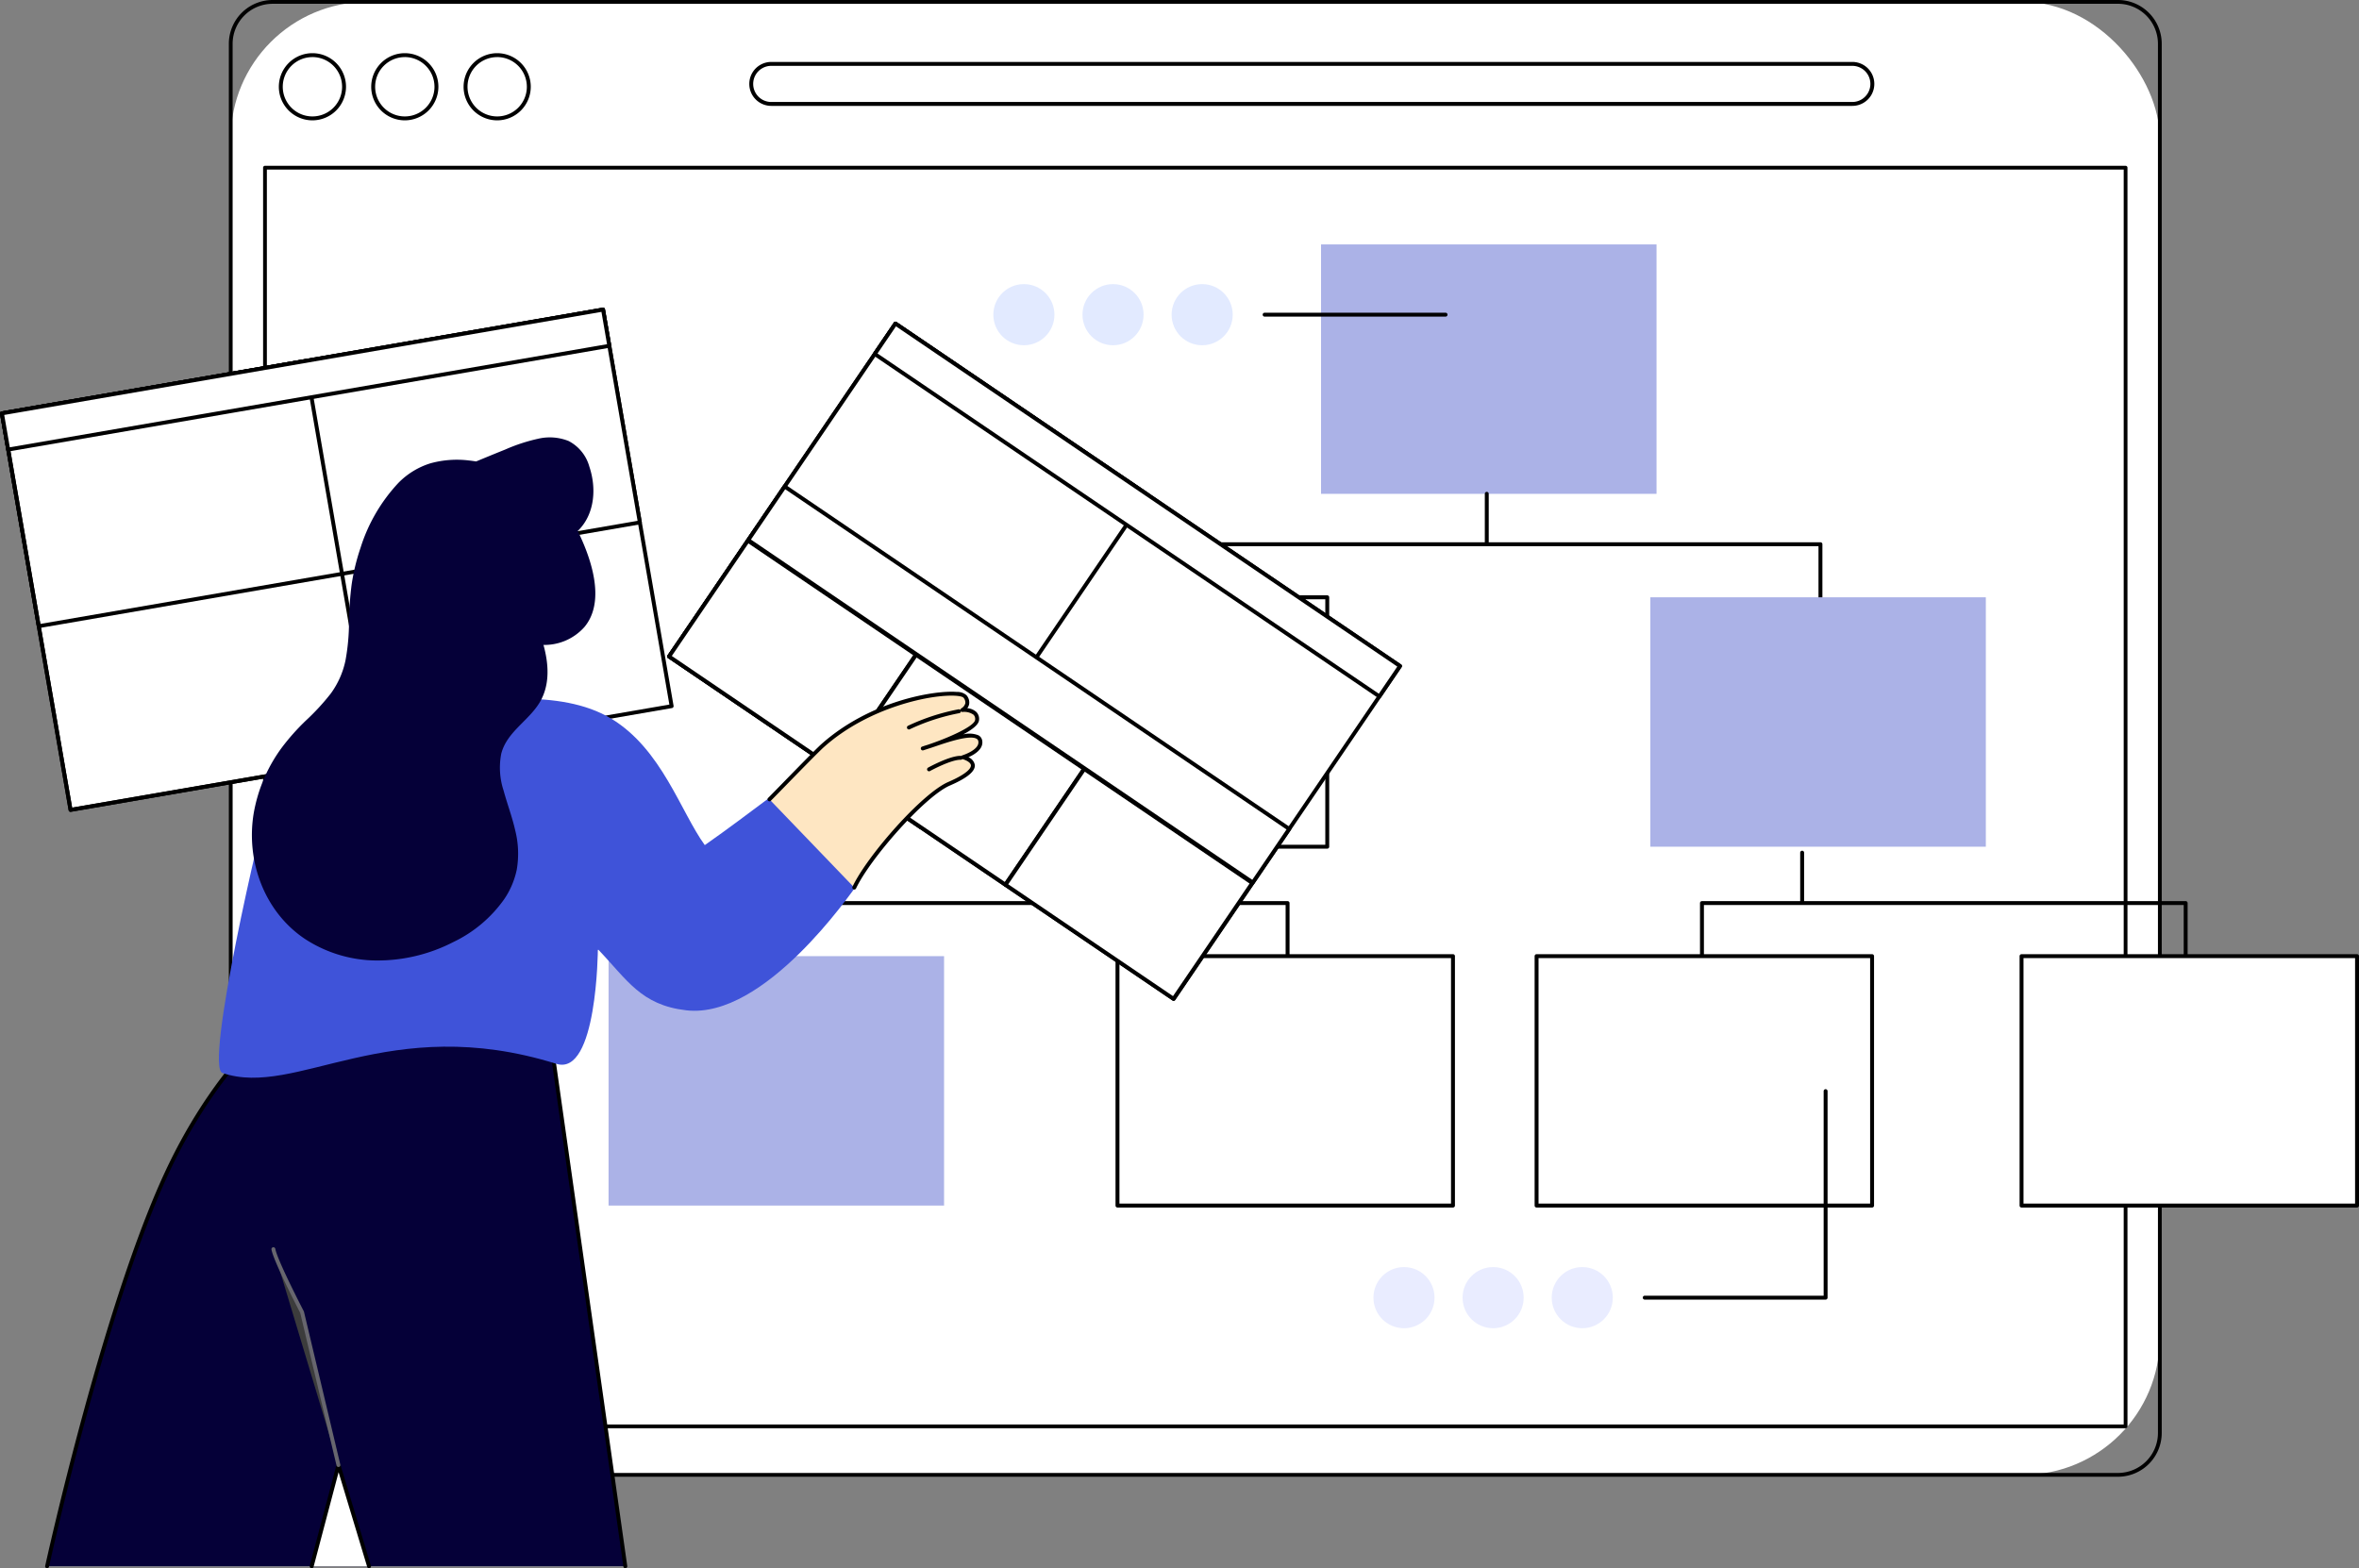 <svg xmlns="http://www.w3.org/2000/svg" width="383.5" height="254.991" viewBox="0 0 383.5 254.991">
  <rect x="0" y="0" width="383.5" height="254.991" fill="#808080" stroke="none"/>
  <g id="Sitemap_creation" data-name="Sitemap creation" transform="translate(-1731.493 -186.683)">
    <g id="Group_2963" data-name="Group 2963" transform="translate(1768.699 186.683)">
      <g id="Group_2957" data-name="Group 2957">
        <rect id="Rectangle_4238" data-name="Rectangle 4238" width="313.584" height="239.476" rx="22.204" transform="translate(0.318 0.318)" fill="#fff"/>
        <path id="Path_7067" data-name="Path 7067" d="M2155.577,426.795H1855.551a7.123,7.123,0,0,1-7.1-7.132V193.816a7.123,7.123,0,0,1,7.1-7.133h300.027a7.122,7.122,0,0,1,7.1,7.133V419.662A7.122,7.122,0,0,1,2155.577,426.795ZM1855.551,187.3a6.508,6.508,0,0,0-6.485,6.518V419.662a6.509,6.509,0,0,0,6.485,6.518h300.027a6.509,6.509,0,0,0,6.485-6.518V193.816a6.508,6.508,0,0,0-6.485-6.518Z" transform="translate(-1848.454 -186.683)"/>
      </g>
      <g id="Group_2961" data-name="Group 2961" transform="translate(8.117 8.648)">
        <g id="Group_2958" data-name="Group 2958">
          <ellipse id="Ellipse_514" data-name="Ellipse 514" cx="5.146" cy="5.142" rx="5.146" ry="5.142" transform="translate(0.318 0.318)" fill="#fff"/>
          <path id="Path_7068" data-name="Path 7068" d="M1879.434,224.787a5.46,5.46,0,1,1,5.464-5.46A5.468,5.468,0,0,1,1879.434,224.787Zm0-10.283a4.823,4.823,0,1,0,4.828,4.823A4.831,4.831,0,0,0,1879.434,214.5Z" transform="translate(-1873.97 -213.868)"/>
        </g>
        <g id="Group_2959" data-name="Group 2959" transform="translate(15.018)">
          <ellipse id="Ellipse_515" data-name="Ellipse 515" cx="5.146" cy="5.142" rx="5.146" ry="5.142" transform="translate(0.318 0.318)" fill="#fff"/>
          <path id="Path_7069" data-name="Path 7069" d="M1926.643,224.787a5.46,5.46,0,1,1,5.464-5.46A5.468,5.468,0,0,1,1926.643,224.787Zm0-10.283a4.823,4.823,0,1,0,4.828,4.823A4.831,4.831,0,0,0,1926.643,214.5Z" transform="translate(-1921.179 -213.868)"/>
        </g>
        <g id="Group_2960" data-name="Group 2960" transform="translate(30.035)">
          <ellipse id="Ellipse_516" data-name="Ellipse 516" cx="5.146" cy="5.142" rx="5.146" ry="5.142" transform="translate(0.318 0.318)" fill="#fff"/>
          <path id="Path_7070" data-name="Path 7070" d="M1973.852,224.787a5.46,5.46,0,1,1,5.464-5.46A5.468,5.468,0,0,1,1973.852,224.787Zm0-10.283a4.823,4.823,0,1,0,4.828,4.823A4.831,4.831,0,0,0,1973.852,214.5Z" transform="translate(-1968.388 -213.868)"/>
        </g>
      </g>
      <g id="Group_2962" data-name="Group 2962" transform="translate(84.603 10.07)">
        <path id="Path_7071" data-name="Path 7071" d="M2334.024,225.85H2158.278a3.255,3.255,0,0,1,0-6.51h175.746a3.255,3.255,0,1,1,0,6.51Z" transform="translate(-2154.705 -219.022)" fill="#fff"/>
        <path id="Path_7072" data-name="Path 7072" d="M2333.342,225.487H2157.6a3.573,3.573,0,0,1,0-7.147h175.746a3.573,3.573,0,1,1,0,7.147Zm-175.746-6.51a2.937,2.937,0,1,0,0,5.874h175.746a2.937,2.937,0,1,0,0-5.874Z" transform="translate(-2154.023 -218.34)"/>
      </g>
      <path id="Path_7073" data-name="Path 7073" d="M2168.734,476.694H1866.258a.305.305,0,0,1-.306-.306V271.736a.305.305,0,0,1,.306-.306h302.476a.306.306,0,0,1,.306.306V476.389A.306.306,0,0,1,2168.734,476.694Zm-302.17-.611h301.865V272.041H1866.564Z" transform="translate(-1860.386 -244.471)"/>
    </g>
    <g id="Group_2967" data-name="Group 2967" transform="translate(1731.493 236.706)">
      <g id="Group_2964" data-name="Group 2964" transform="translate(0 0)">
        <rect id="Rectangle_4239" data-name="Rectangle 4239" width="99.163" height="65.431" transform="translate(0.328 17.186) rotate(-9.795)" fill="#fff"/>
        <path id="Path_7074" data-name="Path 7074" d="M1742.961,433.529a.318.318,0,0,1-.313-.264l-11.15-64.474a.318.318,0,0,1,.259-.368l97.718-16.87a.318.318,0,0,1,.368.259l11.151,64.474a.318.318,0,0,1-.26.368l-97.718,16.87A.319.319,0,0,1,1742.961,433.529ZM1732.179,369l11.042,63.847,97.091-16.762-11.042-63.847Z" transform="translate(-1731.493 -351.549)"/>
      </g>
      <g id="Group_2965" data-name="Group 2965" transform="translate(0 0)">
        <rect id="Rectangle_4240" data-name="Rectangle 4240" width="99.163" height="35.113" transform="translate(0.323 17.187) rotate(-9.795)" fill="#fff"/>
        <path id="Path_7075" data-name="Path 7075" d="M1737.795,403.654a.318.318,0,0,1-.313-.264l-5.984-34.6a.318.318,0,0,1,.259-.368l97.718-16.87a.318.318,0,0,1,.368.259l5.984,34.6a.317.317,0,0,1-.259.368l-97.717,16.87A.308.308,0,0,1,1737.795,403.654ZM1732.179,369l5.875,33.972,97.09-16.761-5.875-33.973Z" transform="translate(-1731.493 -351.549)"/>
      </g>
      <path id="Path_7076" data-name="Path 7076" d="M1742.961,451.445a.318.318,0,0,1-.313-.264l-11.15-64.474a.318.318,0,0,1,.259-.367l49.3-8.512a.319.319,0,0,1,.368.259l11.15,64.474a.318.318,0,0,1-.259.367l-49.3,8.512A.319.319,0,0,1,1742.961,451.445Zm-10.782-64.533,11.042,63.847,48.675-8.4-11.042-63.847Z" transform="translate(-1731.493 -369.466)"/>
      <g id="Group_2966" data-name="Group 2966" transform="translate(0 0)">
        <rect id="Rectangle_4241" data-name="Rectangle 4241" width="99.163" height="5.974" transform="translate(0.319 17.188) rotate(-9.795)" fill="#fff"/>
        <path id="Path_7077" data-name="Path 7077" d="M1732.829,374.941a.318.318,0,0,1-.313-.264l-1.018-5.886a.318.318,0,0,1,.259-.368l97.718-16.87a.318.318,0,0,1,.368.259l1.018,5.886a.318.318,0,0,1-.259.368l-97.718,16.87A.318.318,0,0,1,1732.829,374.941Zm-.65-5.945.91,5.259,97.09-16.762-.909-5.259Z" transform="translate(-1731.493 -351.549)"/>
      </g>
    </g>
    <g id="Group_2980" data-name="Group 2980" transform="translate(1830.427 226.424)">
      <rect id="Rectangle_4242" data-name="Rectangle 4242" width="54.542" height="40.554" transform="translate(115.826 0)" fill="#abb2e7"/>
      <g id="Group_2969" data-name="Group 2969" transform="translate(88.862 40.235)">
        <path id="Path_7078" data-name="Path 7078" d="M2361.777,504.951a.318.318,0,0,1-.318-.318V474.807a.318.318,0,0,1,.318-.318h107.834a.318.318,0,0,1,.318.318v28.242a.318.318,0,0,1-.636,0V475.125H2362.1v29.507A.318.318,0,0,1,2361.777,504.951Z" transform="translate(-2361.459 -466.295)"/>
        <g id="Group_2968" data-name="Group 2968" transform="translate(53.589)">
          <path id="Path_7079" data-name="Path 7079" d="M2530.92,449.733v0Z" transform="translate(-2530.602 -449.415)" fill="#fff"/>
          <path id="Path_7080" data-name="Path 7080" d="M2530.238,457.289a.318.318,0,0,1-.318-.318V449.05a.318.318,0,1,1,.636,0v7.921A.318.318,0,0,1,2530.238,457.289Z" transform="translate(-2529.92 -448.732)"/>
        </g>
      </g>
      <g id="Group_2970" data-name="Group 2970" transform="translate(61.975 57.058)">
        <rect id="Rectangle_4243" data-name="Rectangle 4243" width="54.542" height="40.554" transform="translate(0.318 0.318)" fill="#fff"/>
        <path id="Path_7081" data-name="Path 7081" d="M2331.8,542.806h-54.542a.318.318,0,0,1-.318-.318V501.934a.318.318,0,0,1,.318-.318H2331.8a.318.318,0,0,1,.318.318v40.553A.318.318,0,0,1,2331.8,542.806Zm-54.224-.636h53.906V502.252h-53.906Z" transform="translate(-2276.939 -501.616)"/>
      </g>
      <rect id="Rectangle_4244" data-name="Rectangle 4244" width="54.542" height="40.554" transform="translate(169.359 57.376)" fill="#abb2e7"/>
      <g id="Group_2974" data-name="Group 2974" transform="translate(0 98.584)">
        <g id="Group_2972" data-name="Group 2972" transform="translate(26.569)">
          <path id="Path_7082" data-name="Path 7082" d="M2165.954,688.375a.318.318,0,0,1-.318-.318V658.231a.318.318,0,0,1,.318-.318h83.5a.318.318,0,0,1,.318.318v28.241a.318.318,0,1,1-.636,0V658.549h-82.865v29.507A.318.318,0,0,1,2165.954,688.375Z" transform="translate(-2165.636 -649.719)"/>
          <g id="Group_2971" data-name="Group 2971" transform="translate(67.216)">
            <path id="Path_7083" data-name="Path 7083" d="M2377.933,633.156v0Z" transform="translate(-2377.615 -632.838)" fill="#fff"/>
            <path id="Path_7084" data-name="Path 7084" d="M2377.252,640.713a.318.318,0,0,1-.318-.318v-7.921a.318.318,0,1,1,.636,0v7.921A.318.318,0,0,1,2377.252,640.713Z" transform="translate(-2376.934 -632.156)"/>
          </g>
        </g>
        <rect id="Rectangle_4245" data-name="Rectangle 4245" width="54.542" height="40.554" transform="translate(0 17.141)" fill="#abb2e7"/>
        <g id="Group_2973" data-name="Group 2973" transform="translate(82.415 16.823)">
          <rect id="Rectangle_4246" data-name="Rectangle 4246" width="54.542" height="40.554" transform="translate(0.318 0.318)" fill="#fff"/>
          <path id="Path_7085" data-name="Path 7085" d="M2396.053,726.229h-54.541a.318.318,0,0,1-.318-.318V685.357a.318.318,0,0,1,.318-.318h54.541a.317.317,0,0,1,.318.318v40.553A.318.318,0,0,1,2396.053,726.229Zm-54.223-.636h53.905V685.675h-53.905Z" transform="translate(-2341.193 -685.039)"/>
        </g>
      </g>
      <g id="Group_2979" data-name="Group 2979" transform="translate(150.548 98.584)">
        <g id="Group_2976" data-name="Group 2976" transform="translate(26.887)">
          <path id="Path_7086" data-name="Path 7086" d="M2718.848,688.375a.318.318,0,0,1-.318-.318V658.549h-78v27.923a.318.318,0,0,1-.636,0V658.231a.318.318,0,0,1,.318-.318h78.635a.318.318,0,0,1,.318.318v29.826A.318.318,0,0,1,2718.848,688.375Z" transform="translate(-2639.895 -649.719)"/>
          <g id="Group_2975" data-name="Group 2975" transform="translate(16.286)">
            <path id="Path_7087" data-name="Path 7087" d="M2692.09,633.156v0Z" transform="translate(-2691.772 -632.838)" fill="#fff"/>
            <path id="Path_7088" data-name="Path 7088" d="M2691.408,640.713a.318.318,0,0,1-.318-.318v-7.921a.318.318,0,0,1,.636,0v7.921A.318.318,0,0,1,2691.408,640.713Z" transform="translate(-2691.09 -632.156)"/>
          </g>
        </g>
        <g id="Group_2977" data-name="Group 2977" transform="translate(78.84 16.823)">
          <rect id="Rectangle_4247" data-name="Rectangle 4247" width="54.542" height="40.554" transform="translate(54.86 40.872) rotate(180)" fill="#fff"/>
          <path id="Path_7089" data-name="Path 7089" d="M2858.073,726.229h-54.542a.318.318,0,0,1-.318-.318V685.357a.318.318,0,0,1,.318-.318h54.542a.318.318,0,0,1,.318.318v40.553A.318.318,0,0,1,2858.073,726.229Zm-54.224-.636h53.906V685.675h-53.906Z" transform="translate(-2803.213 -685.039)"/>
        </g>
        <g id="Group_2978" data-name="Group 2978" transform="translate(0 16.823)">
          <rect id="Rectangle_4248" data-name="Rectangle 4248" width="54.542" height="40.554" transform="translate(54.86 40.872) rotate(180)" fill="#fff"/>
          <path id="Path_7090" data-name="Path 7090" d="M2610.234,726.229h-54.542a.318.318,0,0,1-.318-.318V685.357a.318.318,0,0,1,.318-.318h54.542a.318.318,0,0,1,.319.318v40.553A.318.318,0,0,1,2610.234,726.229Zm-54.223-.636h53.906V685.675H2556.01Z" transform="translate(-2555.374 -685.039)"/>
        </g>
      </g>
    </g>
    <g id="Group_2988" data-name="Group 2988" transform="translate(1839.948 238.984)">
      <g id="Group_2981" data-name="Group 2981" transform="translate(0 0)">
        <rect id="Rectangle_4249" data-name="Rectangle 4249" width="99.138" height="65.448" transform="translate(37.097 0.303) rotate(34.168)" fill="#fff"/>
        <path id="Path_7091" data-name="Path 7091" d="M2171.046,471.061a.316.316,0,0,1-.179-.055l-82.026-55.678a.319.319,0,0,1-.085-.442l36.8-54.121a.318.318,0,0,1,.441-.084l82.027,55.678a.317.317,0,0,1,.084.442l-36.8,54.121A.318.318,0,0,1,2171.046,471.061Zm-81.584-56.081,81.5,55.321,36.443-53.595-81.5-55.321Z" transform="translate(-2088.701 -360.625)"/>
      </g>
      <g id="Group_2982" data-name="Group 2982" transform="translate(0 0)">
        <rect id="Rectangle_4250" data-name="Rectangle 4250" width="49.463" height="65.448" transform="matrix(0.827, 0.562, -0.562, 0.827, 37.097, 0.303)" fill="#fff"/>
        <path id="Path_7092" data-name="Path 7092" d="M2129.944,443.161a.315.315,0,0,1-.178-.055l-40.925-27.779a.319.319,0,0,1-.085-.442l36.8-54.121a.318.318,0,0,1,.441-.084l40.926,27.779a.317.317,0,0,1,.084.442l-36.8,54.12A.318.318,0,0,1,2129.944,443.161Zm-40.483-28.182,40.4,27.422,36.442-53.594-40.4-27.422Z" transform="translate(-2088.701 -360.625)"/>
      </g>
      <g id="Group_2983" data-name="Group 2983" transform="translate(0 35.288)">
        <rect id="Rectangle_4251" data-name="Rectangle 4251" width="33.012" height="22.774" transform="matrix(0.827, 0.562, -0.562, 0.827, 13.116, 0.313)" fill="#fff"/>
        <path id="Path_7093" data-name="Path 7093" d="M2116.333,509.566a.316.316,0,0,1-.178-.055l-27.314-18.54a.319.319,0,0,1-.085-.442l12.806-18.833a.319.319,0,0,1,.442-.084l27.313,18.54a.318.318,0,0,1,.084.442L2116.6,509.427A.319.319,0,0,1,2116.333,509.566Zm-26.871-18.942,26.788,18.182L2128.7,490.5l-26.787-18.183Z" transform="translate(-2088.701 -471.557)"/>
      </g>
      <g id="Group_2984" data-name="Group 2984" transform="translate(27.346 53.85)">
        <rect id="Rectangle_4252" data-name="Rectangle 4252" width="33.012" height="22.774" transform="matrix(0.827, 0.562, -0.562, 0.827, 13.116, 0.313)" fill="#fff"/>
        <path id="Path_7094" data-name="Path 7094" d="M2202.3,567.916a.315.315,0,0,1-.178-.055l-27.313-18.54a.313.313,0,0,1-.134-.2.317.317,0,0,1,.049-.239l12.806-18.832a.318.318,0,0,1,.441-.084l27.314,18.54a.317.317,0,0,1,.084.442l-12.805,18.833A.318.318,0,0,1,2202.3,567.916Zm-26.871-18.943,26.787,18.183,12.448-18.307-26.788-18.182Z" transform="translate(-2174.664 -529.908)"/>
      </g>
      <g id="Group_2985" data-name="Group 2985" transform="translate(54.691 72.412)">
        <rect id="Rectangle_4253" data-name="Rectangle 4253" width="33.012" height="22.774" transform="matrix(0.827, 0.562, -0.562, 0.827, 13.116, 0.313)" fill="#fff"/>
        <path id="Path_7095" data-name="Path 7095" d="M2288.259,626.266a.315.315,0,0,1-.178-.055l-27.313-18.54a.321.321,0,0,1-.134-.2.317.317,0,0,1,.05-.239l12.805-18.833a.319.319,0,0,1,.442-.084l27.314,18.54a.317.317,0,0,1,.084.442l-12.806,18.832A.317.317,0,0,1,2288.259,626.266Zm-26.871-18.942,26.787,18.183,12.447-18.306-26.787-18.183Z" transform="translate(-2260.627 -588.257)"/>
      </g>
      <g id="Group_2986" data-name="Group 2986" transform="translate(33.441 0)">
        <rect id="Rectangle_4254" data-name="Rectangle 4254" width="99.138" height="5.975" transform="translate(3.676 0.317) rotate(34.168)" fill="#fff"/>
        <path id="Path_7096" data-name="Path 7096" d="M2276.171,421.88a.314.314,0,0,1-.179-.055l-82.027-55.678a.319.319,0,0,1-.085-.442l3.36-4.941a.319.319,0,0,1,.442-.084l82.027,55.678a.317.317,0,0,1,.084.442l-3.36,4.941A.318.318,0,0,1,2276.171,421.88Zm-81.584-56.08,81.5,55.321,3-4.415-81.5-55.321Z" transform="translate(-2193.826 -360.625)"/>
      </g>
      <g id="Group_2987" data-name="Group 2987" transform="translate(12.867 26.485)">
        <rect id="Rectangle_4255" data-name="Rectangle 4255" width="99.138" height="10.537" transform="matrix(0.827, 0.562, -0.562, 0.827, 6.24, 0.316)" fill="#fff"/>
        <path id="Path_7097" data-name="Path 7097" d="M2211.492,508.912a.315.315,0,0,1-.178-.055l-82.027-55.678a.318.318,0,0,1-.084-.442l5.925-8.714a.318.318,0,0,1,.442-.084l82.026,55.678a.319.319,0,0,1,.085.442l-5.925,8.713A.319.319,0,0,1,2211.492,508.912Zm-81.584-56.081,81.5,55.321,5.567-8.187-81.5-55.321Z" transform="translate(-2129.148 -443.884)"/>
      </g>
    </g>
    <g id="Group_2999" data-name="Group 2999" transform="translate(1738.831 257.806)">
      <g id="Group_2992" data-name="Group 2992" transform="translate(0 89.004)">
        <path id="Path_7098" data-name="Path 7098" d="M1837.21,724.437l12.35,87.186H1807.9l-4.975-16.464-4.353,16.464h-43.009s9.606-44.111,20.355-65.856,24.472-28.372,24.472-28.372Z" transform="translate(-1755.244 -717.078)" fill="#fff"/>
        <g id="Group_2989" data-name="Group 2989">
          <path id="Path_7099" data-name="Path 7099" d="M1755.562,811.623s9.606-44.111,20.355-65.856,24.472-28.372,24.472-28.372l36.822,7.041,12.35,87.186Z" transform="translate(-1755.244 -717.078)" fill="#050038"/>
          <path id="Path_7100" data-name="Path 7100" d="M1754.881,811.259a.313.313,0,0,1-.068-.007.318.318,0,0,1-.243-.378c.1-.442,9.737-44.4,20.38-65.929,10.674-21.593,24.48-28.45,24.619-28.517a.319.319,0,0,1,.2-.026l36.822,7.041a.319.319,0,0,1,.255.268l12.35,87.186a.318.318,0,1,1-.63.089l-12.318-86.961-36.492-6.978c-1.212.63-14.119,7.719-24.234,28.18-10.609,21.462-20.234,65.342-20.329,65.782A.318.318,0,0,1,1754.881,811.259Z" transform="translate(-1754.562 -716.396)"/>
        </g>
        <g id="Group_2990" data-name="Group 2990" transform="translate(43.009 77.763)">
          <path id="Path_7101" data-name="Path 7101" d="M1900.093,978.315l-4.974-16.464-4.353,16.464Z" transform="translate(-1890.448 -961.533)" fill="#fff"/>
          <path id="Path_7102" data-name="Path 7102" d="M1899.411,977.951a.318.318,0,0,1-.3-.226l-4.649-15.389-4.066,15.378a.318.318,0,0,1-.615-.163l4.353-16.464a.317.317,0,0,1,.3-.237.324.324,0,0,1,.31.226l4.974,16.464a.317.317,0,0,1-.3.41Z" transform="translate(-1889.765 -960.851)"/>
        </g>
        <g id="Group_2991" data-name="Group 2991" transform="translate(36.791 42.661)">
          <path id="Path_7103" data-name="Path 7103" d="M1881.789,886.606l-5.907-24.851s-4.353-8.387-4.664-10.251Z" transform="translate(-1870.9 -851.186)" fill="#3c3c3c"/>
          <path id="Path_7104" data-name="Path 7104" d="M1881.106,886.242a.318.318,0,0,1-.309-.245l-5.9-24.813c-.348-.671-4.369-8.461-4.677-10.31a.318.318,0,0,1,.628-.1c.3,1.794,4.589,10.074,4.633,10.157a.323.323,0,0,1,.027.073l5.907,24.851a.318.318,0,0,1-.236.383A.309.309,0,0,1,1881.106,886.242Z" transform="translate(-1870.218 -850.503)" fill="#67666e"/>
        </g>
      </g>
      <g id="Group_2996" data-name="Group 2996" transform="translate(28.25 41.35)">
        <g id="Group_2993" data-name="Group 2993" transform="translate(0 1.144)">
          <path id="Path_7105" data-name="Path 7105" d="M1851.917,584.813c.654-2.117,5.934-8.781,7.254-10.562,3.04-4.1,15.152-2.4,20.226-2.961,6.375-.709,19.363-2.941,27.758,2.133,8.216,4.965,11.276,15.145,15.2,20.558,3.866-2.7,6.975-5.078,11.017-8.081l13.524,14.859c-.725.88-14.768,21.538-27.516,20.088-7.42-.844-9.638-4.97-14.406-9.94,0,0-.1,20.709-6.737,18.638-27.352-8.54-42.278,5.623-54.3,1.481C1841.03,630.023,1850.056,590.831,1851.917,584.813Z" transform="translate(-1843.368 -570.188)" fill="#3f53d9"/>
          <path id="Path_7106" data-name="Path 7106" d="M2020.043,663.882a.318.318,0,0,1-.273-.153,95.633,95.633,0,0,1-7.49-15.593.318.318,0,0,1,.6-.208,94.846,94.846,0,0,0,7.433,15.471.318.318,0,0,1-.271.483Z" transform="translate(-1958.536 -623.052)" fill="#3f53d9"/>
        </g>
        <g id="Group_2995" data-name="Group 2995" transform="translate(89.189)">
          <g id="Group_2994" data-name="Group 2994">
            <path id="Path_7107" data-name="Path 7107" d="M2138.524,599.115c2.263-4.807,11.179-15.047,15.409-16.878,7.11-3.079,2.254-4.318,2.254-4.318s3.186-.941,2.808-2.693c-.445-2.063-6.522.391-8.5,1-.533.177-.866.28-.866.28s.335-.117.866-.28c2.172-.722,7.852-2.853,7.987-4.347.169-1.86-2.392-1.632-2.392-1.632a1.4,1.4,0,0,0,.406-2.223c-1.006-1.253-14.045-.086-23.113,8.011-1.288,1.15-7.637,7.748-8.648,8.738Z" transform="translate(-2124.422 -567.273)" fill="#fee6c2"/>
            <path id="Path_7108" data-name="Path 7108" d="M2137.841,598.752a.314.314,0,0,1-.135-.031.318.318,0,0,1-.152-.423c2.347-4.987,11.264-15.17,15.57-17.035,3.4-1.471,3.706-2.385,3.68-2.71-.043-.544-1.034-.919-1.378-1.008a.318.318,0,0,1-.011-.613c.029-.009,2.894-.9,2.587-2.321a.549.549,0,0,0-.288-.382c-1.138-.644-4.74.582-6.676,1.24-.446.152-.833.284-1.128.374-.53.176-.866.28-.866.28a.318.318,0,0,1-.2-.6s.34-.119.879-.284c3.692-1.229,7.673-3.075,7.763-4.072a.981.981,0,0,0-.254-.832,2.62,2.62,0,0,0-1.793-.455.313.313,0,0,1-.333-.225.318.318,0,0,1,.152-.371,1.381,1.381,0,0,0,.635-.8,1.177,1.177,0,0,0-.324-.949c-.007-.008-.171-.2-1.11-.279-3.9-.321-14.218,1.787-21.544,8.327-.842.751-3.912,3.9-6.154,6.2-1.194,1.224-2.137,2.191-2.483,2.531a.318.318,0,1,1-.446-.454c.342-.335,1.33-1.348,2.474-2.521,2.249-2.305,5.327-5.462,6.185-6.228,7.909-7.061,18.432-8.788,22.02-8.487a2.265,2.265,0,0,1,1.553.514,1.772,1.772,0,0,1,.452,1.475,1.612,1.612,0,0,1-.3.653,2.512,2.512,0,0,1,1.467.615,1.6,1.6,0,0,1,.438,1.34c-.068.751-1.17,1.567-2.571,2.31a3.994,3.994,0,0,1,2.477.144,1.191,1.191,0,0,1,.6.8c.3,1.411-1.229,2.327-2.228,2.765a1.7,1.7,0,0,1,1.042,1.261c.082,1.032-1.246,2.126-4.061,3.345-4.089,1.771-12.974,11.892-15.248,16.721A.317.317,0,0,1,2137.841,598.752Z" transform="translate(-2123.74 -566.591)"/>
          </g>
          <path id="Path_7109" data-name="Path 7109" d="M2205.617,601.89a.318.318,0,0,1-.154-.6c.143-.079,3.481-1.908,5.235-1.908h.072a.318.318,0,0,1-.02.636c-1.564-.037-4.947,1.809-4.981,1.828A.316.316,0,0,1,2205.617,601.89Z" transform="translate(-2179.354 -588.954)"/>
          <path id="Path_7110" data-name="Path 7110" d="M2195.3,578.834a.318.318,0,0,1-.144-.6,34.39,34.39,0,0,1,8.224-2.676.318.318,0,0,1,.128.623,33.723,33.723,0,0,0-8.063,2.62A.321.321,0,0,1,2195.3,578.834Z" transform="translate(-2172.32 -572.7)"/>
        </g>
      </g>
      <g id="Group_2998" data-name="Group 2998" transform="translate(33.615 0)">
        <g id="Group_2997" data-name="Group 2997" transform="translate(36.018 10.451)">
          <path id="Path_7111" data-name="Path 7111" d="M1988.383,470.739s8.835,13.208,3.57,19.553-17.495-.155-17.495-.155S1980.739,467.7,1988.383,470.739Z" transform="translate(-1974.141 -470.137)" fill="#050038"/>
          <path id="Path_7112" data-name="Path 7112" d="M1984.5,492.73c-5.157,0-10.54-2.814-10.877-2.993a.318.318,0,0,1-.157-.366c.187-.668,4.645-16.383,10.757-19.408a4.258,4.258,0,0,1,3.591-.2.314.314,0,0,1,.146.119c.366.547,8.906,13.479,3.551,19.933A8.685,8.685,0,0,1,1984.5,492.73Zm-10.349-3.439c1.689.836,12.22,5.721,16.871.116,4.842-5.835-2.806-17.964-3.536-19.09a3.6,3.6,0,0,0-2.981.215C1979.056,473.231,1974.76,487.237,1974.156,489.291Z" transform="translate(-1973.459 -469.456)" fill="#050038"/>
        </g>
        <path id="Path_7113" data-name="Path 7113" d="M1868.915,518.187a21.54,21.54,0,0,0,10.955,3.454,26.918,26.918,0,0,0,13.13-3,21.379,21.379,0,0,0,8.254-6.966,13.357,13.357,0,0,0,2.036-4.8,15.445,15.445,0,0,0-.257-6.4c-.494-2.19-1.3-4.289-1.884-6.453a11.9,11.9,0,0,1-.377-6.008c.959-3.72,4.856-5.53,6.529-8.842,1.75-3.463.893-7.558-.374-11.026a49.281,49.281,0,0,1-2.181-5.792,5.614,5.614,0,0,1,1.151-5.085,15.652,15.652,0,0,1,3.673-2.81,20.108,20.108,0,0,0,3.769-2.779c2.659-2.7,2.912-6.881,1.751-10.327a6.7,6.7,0,0,0-3.371-4.166,8.228,8.228,0,0,0-4.948-.371,28.36,28.36,0,0,0-5.322,1.742c-1.592.64-3.178,1.294-4.763,1.95-.39-.06-.781-.115-1.174-.156a16.067,16.067,0,0,0-6.281.469,12.449,12.449,0,0,0-5.194,3.187,27.487,27.487,0,0,0-6.137,10.521,33.622,33.622,0,0,0-1.455,6,53.079,53.079,0,0,0-.426,6.121,35.055,35.055,0,0,1-.568,6.185,13.937,13.937,0,0,1-2.388,5.4,37.432,37.432,0,0,1-4.053,4.4,36.637,36.637,0,0,0-3.908,4.39,25.318,25.318,0,0,0-4.569,10.637C1859.223,505.432,1862.229,513.758,1868.915,518.187Z" transform="translate(-1860.233 -436.603)" fill="#050038"/>
      </g>
    </g>
    <g id="Group_3001" data-name="Group 3001" transform="translate(1954.771 363.78)">
      <g id="Group_3000" data-name="Group 3000" transform="translate(0 28.925)">
        <ellipse id="Ellipse_517" data-name="Ellipse 517" cx="4.966" cy="4.971" rx="4.966" ry="4.971" fill="#e9ecff"/>
        <ellipse id="Ellipse_518" data-name="Ellipse 518" cx="4.966" cy="4.971" rx="4.966" ry="4.971" transform="translate(14.492)" fill="#e9ecff"/>
        <ellipse id="Ellipse_519" data-name="Ellipse 519" cx="4.966" cy="4.971" rx="4.966" ry="4.971" transform="translate(28.983)" fill="#e9ecff"/>
      </g>
      <path id="Path_7114" data-name="Path 7114" d="M2629.323,803.955h-29.41a.318.318,0,0,1,0-.636H2629v-33.26a.318.318,0,0,1,.636,0v33.578A.318.318,0,0,1,2629.323,803.955Z" transform="translate(-2555.808 -769.741)"/>
    </g>
    <g id="Group_3003" data-name="Group 3003" transform="translate(1892.979 232.878)">
      <g id="Group_3002" data-name="Group 3002" transform="translate(0)">
        <ellipse id="Ellipse_520" data-name="Ellipse 520" cx="4.966" cy="4.971" rx="4.966" ry="4.971" fill="#e2eaff"/>
        <ellipse id="Ellipse_521" data-name="Ellipse 521" cx="4.966" cy="4.971" rx="4.966" ry="4.971" transform="translate(14.492)" fill="#e2eaff"/>
        <ellipse id="Ellipse_522" data-name="Ellipse 522" cx="4.966" cy="4.971" rx="4.966" ry="4.971" transform="translate(28.983)" fill="#e2eaff"/>
      </g>
      <path id="Path_7115" data-name="Path 7115" d="M2427.17,352.129h-29.41a.318.318,0,1,1,0-.636h29.41a.318.318,0,0,1,0,.636Z" transform="translate(-2353.654 -346.841)"/>
    </g>
  </g>
</svg>
